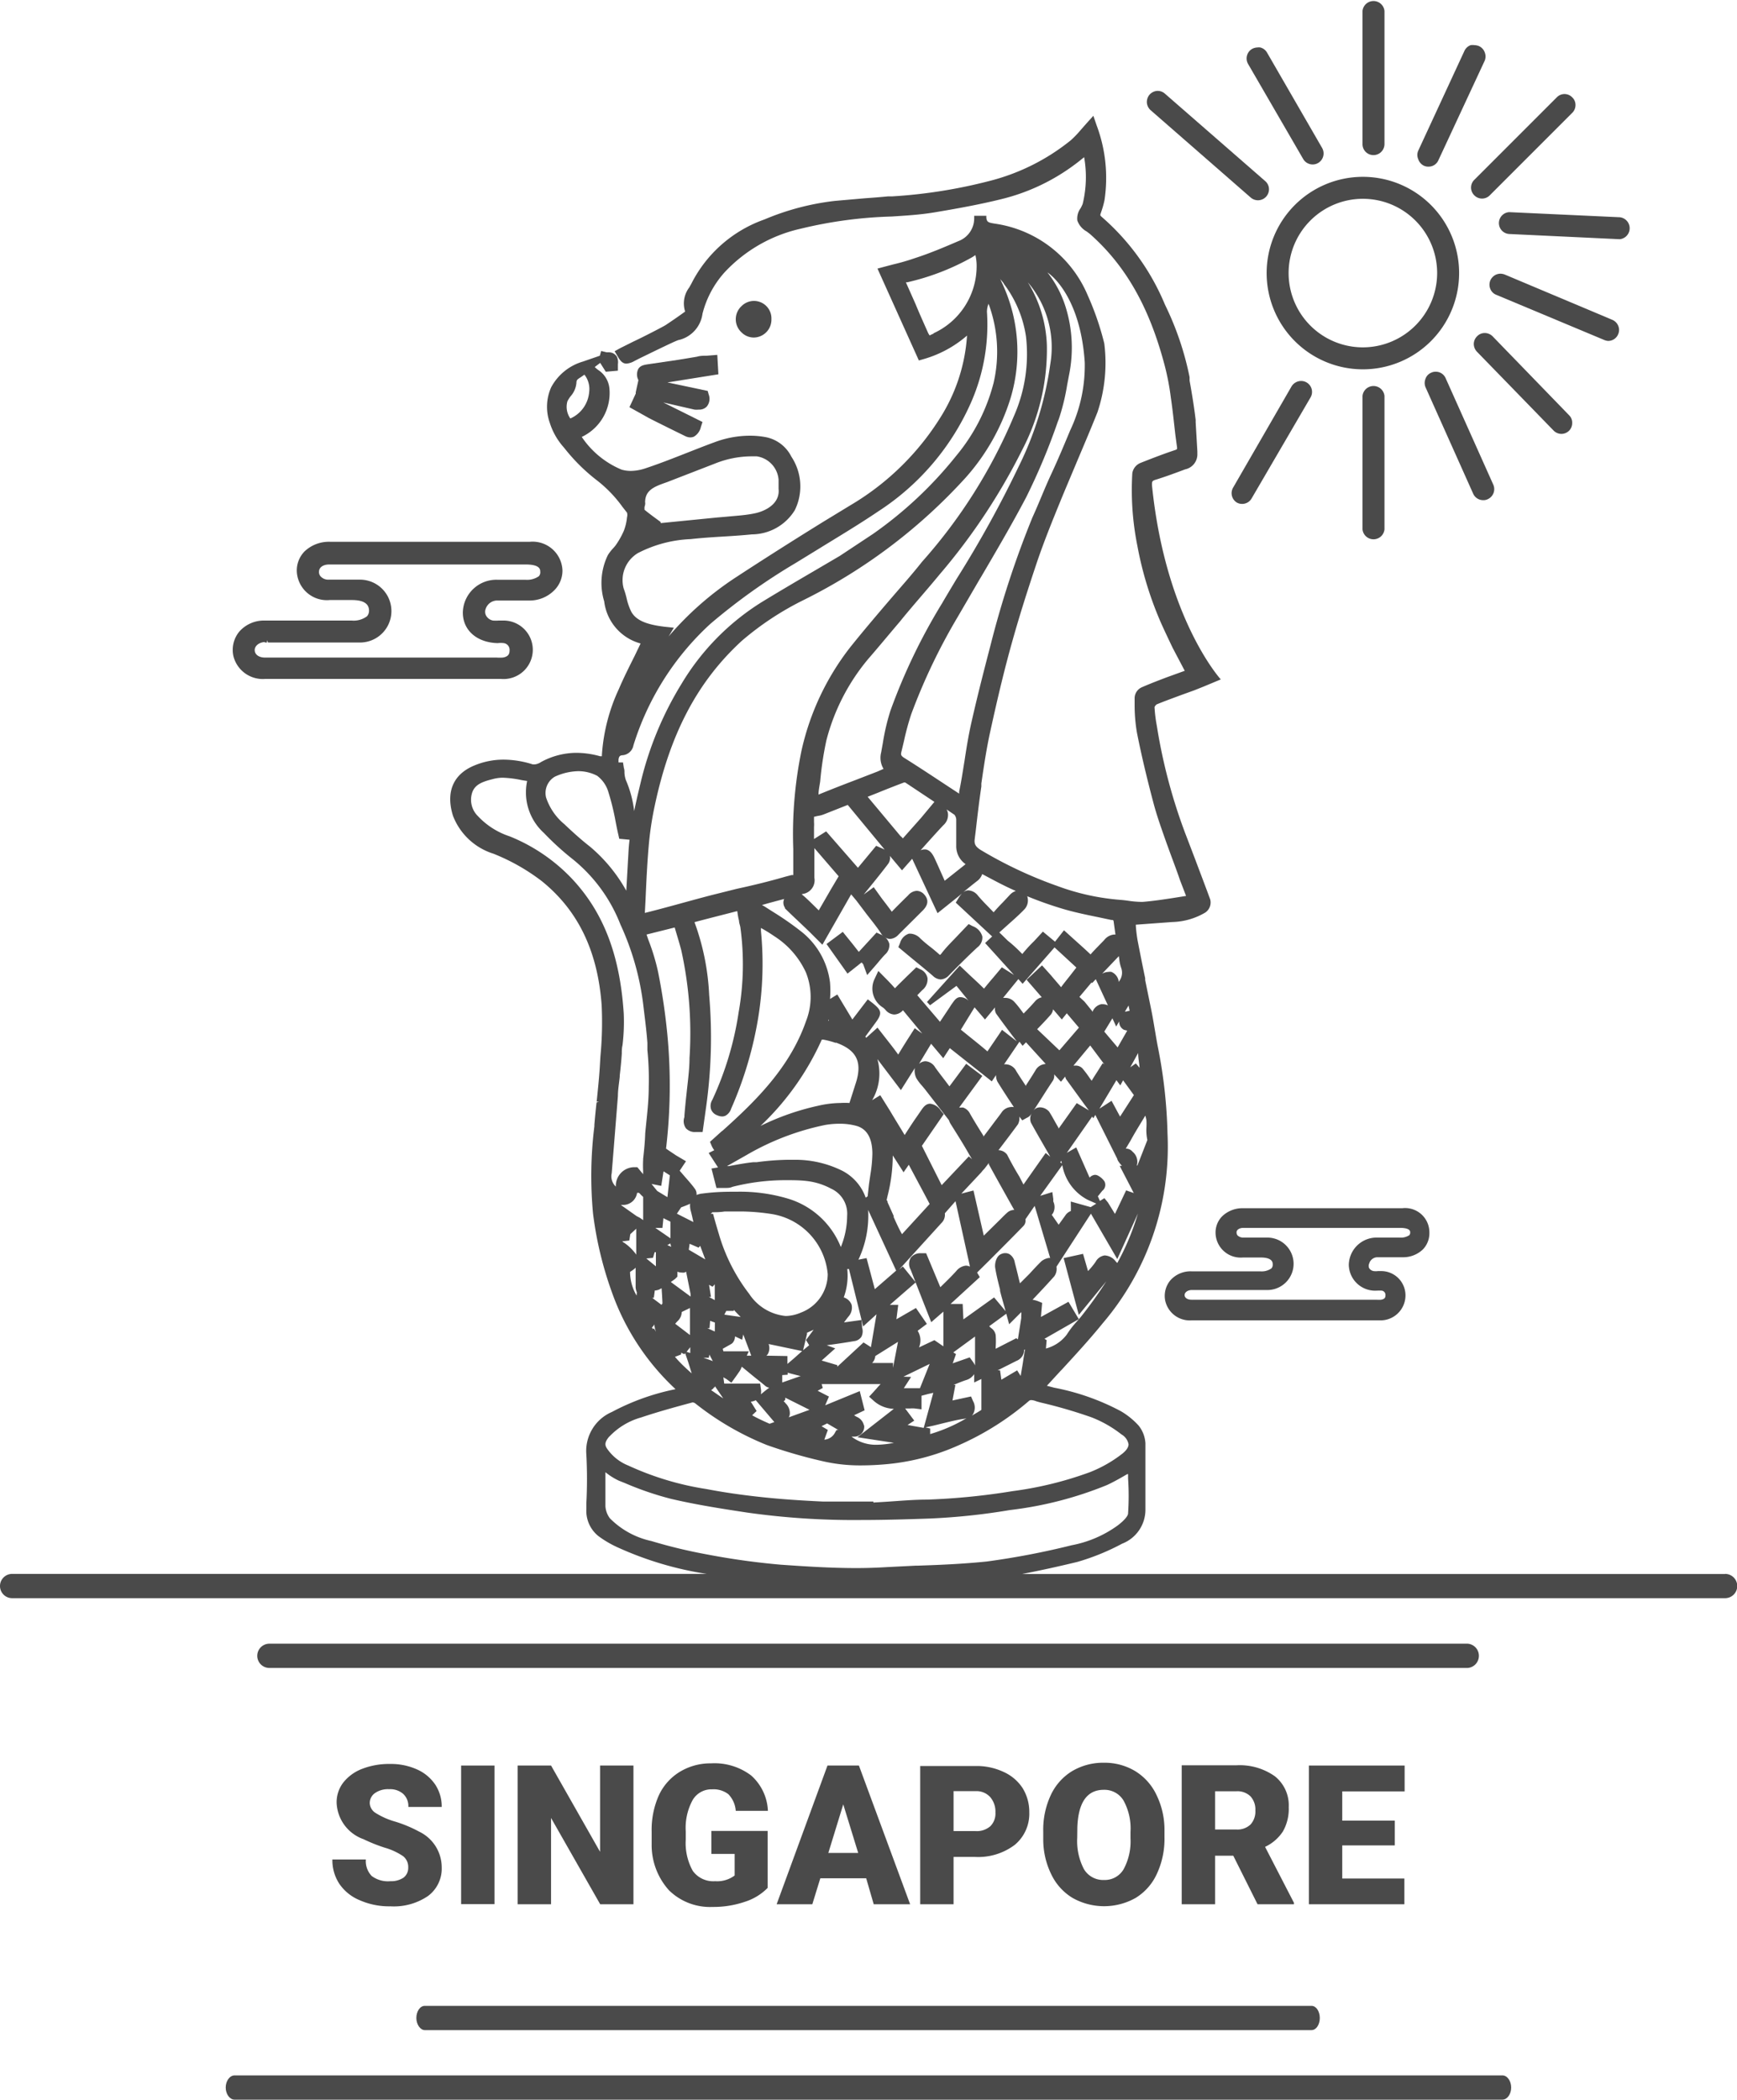 <svg xmlns="http://www.w3.org/2000/svg" viewBox="0 0 143.14 173"><defs><style>.cls-1{fill:#4a4a4a;}</style></defs><title>Asset 14</title><g id="Layer_2" data-name="Layer 2"><g id="Layer_1-2" data-name="Layer 1"><path class="cls-1" d="M142.16,129.69H84.22c1.56-.3,3.09-.64,4.57-1a18.89,18.89,0,0,0,3.68-1.5,3,3,0,0,0,1.92-2.85c0-.81,0-1.61,0-2.42,0-1,0-2,0-3a2.56,2.56,0,0,0-.56-1.46,6.27,6.27,0,0,0-1.47-1.19,19.4,19.4,0,0,0-5.48-1.93l-.61-.16,1.12-1.22.11-.11c1.13-1.23,2.3-2.5,3.37-3.82a22.39,22.39,0,0,0,5.34-15.62,40.84,40.84,0,0,0-.79-7.13c-.09-.44-.16-.89-.24-1.35s-.18-1.09-.29-1.63c-.17-.85-.35-1.7-.52-2.55l0-.15c-.21-1-.42-2.06-.62-3.09a11.49,11.49,0,0,1-.15-1.23v-.09l3-.22a5.61,5.61,0,0,0,2.72-.78,1,1,0,0,0,.41-1.08c-.41-1.12-.84-2.24-1.26-3.36l-.81-2.12a45,45,0,0,1-2.28-8.52l-.06-.36a11.61,11.61,0,0,1-.18-1.49.6.6,0,0,1,.17-.22c.68-.28,1.38-.53,2.1-.8l1-.36.8-.32,1.39-.58s-4.56-5-5.67-16c0-.31,0-.37.36-.47.83-.26,1.63-.56,2.38-.84a1.26,1.26,0,0,0,1-1.29v-.19l-.14-2.4,0-.19c-.13-1.1-.32-2.24-.5-3.24l0-.28A24.58,24.58,0,0,0,96,25.1a19.47,19.47,0,0,0-5.2-7.22c-.15-.13-.14-.16-.1-.28l.1-.3a7,7,0,0,0,.22-.82,12.33,12.33,0,0,0-.65-6.15l-.27-.79-.56.62-.44.5a9,9,0,0,1-.85.89,17.49,17.49,0,0,1-6.63,3.34,42.08,42.08,0,0,1-8.09,1.29l-.35,0q-.92.09-1.83.15l-2.52.22A21,21,0,0,0,63,18.08a10.75,10.75,0,0,0-6,5.24c-.05.11-.12.21-.19.35a2.18,2.18,0,0,0-.35,2c-.52.38-1.06.75-1.6,1.11-.16.11-1.88,1-2.7,1.38l-1.06.53-.45.25.26.44c.2.35.4.58.71.58a1.52,1.52,0,0,0,.65-.21l.45-.23C55.21,28.31,55.86,28,56,28a2.57,2.57,0,0,0,1.89-2.15,8.05,8.05,0,0,1,1.81-3.4A12.21,12.21,0,0,1,66,18.84a35.83,35.83,0,0,1,7.48-1c1.08-.07,2.32-.14,3.52-.34,1.79-.3,3.7-.64,5.55-1.1a16.72,16.72,0,0,0,6-2.83c.26-.19.52-.4.79-.62a9.38,9.38,0,0,1-.12,3.85,3,3,0,0,1-.18.37,1.42,1.42,0,0,0-.26,1,1.66,1.66,0,0,0,.78.91l.26.2c2.93,2.59,4.88,6,6.14,10.77a20.28,20.28,0,0,1,.52,2.68c.15,1,.26,2.08.38,3.12L97,36.89c0,.13,0,.13-.16.19-.84.28-1.72.61-2.85,1.06a1.1,1.1,0,0,0-.68.85,23.29,23.29,0,0,0,.42,6,29,29,0,0,0,2,6.46c.29.64.59,1.27.9,1.92l1,1.9-1.52.55c-.68.26-1.36.52-2,.8a1,1,0,0,0-.61.87l0,.6a13.38,13.38,0,0,0,.19,2.27c.36,1.82.81,3.72,1.36,5.79.3,1.14.71,2.26,1.1,3.37l.09.24c.33.93.69,1.84,1,2.76l.5,1.3-1,.16c-.84.13-1.71.26-2.56.33H94a8,8,0,0,1-.94-.08q-.39-.06-.78-.09A19.14,19.14,0,0,1,87.13,73a34.82,34.82,0,0,1-6.25-2.93c-.53-.31-.6-.56-.56-.91l.11-.9c.13-1.15.27-2.31.44-3.46l0-.25c.21-1.44.43-2.92.75-4.35.63-2.88,1.17-5.1,1.75-7.18s1.22-4.13,2.11-6.78c.54-1.58,1.16-3.13,1.86-4.84.44-1.08.9-2.15,1.35-3.23.59-1.4,1.19-2.8,1.75-4.21A12.81,12.81,0,0,0,91,28.3a23.29,23.29,0,0,0-1.38-4A9.8,9.8,0,0,0,82,18.43c-.57-.09-.67-.13-.72-.48l0-.17-1,0V18a2,2,0,0,1-1.31,1.87c-1.14.49-2.33,1-3.64,1.42a16.79,16.79,0,0,1-1.7.49l-.76.2-.56.15,3.41,7.57.42-.12a9.38,9.38,0,0,0,3.55-1.93,14.4,14.4,0,0,1-2,6.43,21.81,21.81,0,0,1-7.61,7.55L67.83,43c-2.36,1.46-4.79,3-7.16,4.55a25.94,25.94,0,0,0-5.57,4.89l.43-.72-.76-.08c-1.53-.18-2.35-.54-2.74-1.22a4.78,4.78,0,0,1-.38-1.07,7.32,7.32,0,0,0-.26-.88,2.6,2.6,0,0,1,1.18-2.9,10.35,10.35,0,0,1,4.35-1.15c.89-.1,1.82-.16,2.65-.21s1.6-.1,2.39-.18a4.18,4.18,0,0,0,3.54-2,4.44,4.44,0,0,0-.29-4.41A3,3,0,0,0,63,36a7.06,7.06,0,0,0-1.21-.1,8.31,8.31,0,0,0-2.94.55c-.74.27-1.47.56-2.21.85-1.07.42-2.28.9-3.46,1.29A3.94,3.94,0,0,1,52,38.8a2.69,2.69,0,0,1-.79-.11A7.36,7.36,0,0,1,47.94,36a4,4,0,0,0,2.28-4,2.05,2.05,0,0,0-.93-1.52,2.09,2.09,0,0,1-.28-.24h0l.45-.34.46.73,1-.09V30a1.09,1.09,0,0,0-.09-.62.77.77,0,0,0-.65-.35H50l-.46-.11-.11.39-1.39.48a4.35,4.35,0,0,0-2.62,2.12,3.94,3.94,0,0,0-.11,2.94,5.51,5.51,0,0,0,1.14,2l.17.21a15.2,15.2,0,0,0,2.56,2.51,10.58,10.58,0,0,1,2.12,2.2l.37.47a.72.72,0,0,1,0,.38,4.2,4.2,0,0,1-.26,1.11,6.66,6.66,0,0,1-.6,1.09,2.51,2.51,0,0,1-.28.35,3.73,3.73,0,0,0-.44.57,5.24,5.24,0,0,0-.3,3.81,4.1,4.1,0,0,0,3,3.47l-.48,1c-.45.9-.92,1.83-1.32,2.77a15.16,15.16,0,0,0-1.39,5.42v.1l-.15,0a7.26,7.26,0,0,0-1.93-.28,6.1,6.1,0,0,0-2.94.76,1.12,1.12,0,0,1-.5.19l-.18,0a8,8,0,0,0-2.39-.39,6.22,6.22,0,0,0-2.44.49c-1.73.72-2.35,2.19-1.74,4.14a5.25,5.25,0,0,0,3.33,3.12,16.68,16.68,0,0,1,4,2.27c3,2.43,4.59,5.77,4.92,10.2a29.6,29.6,0,0,1-.1,4.21l-.06,1c-.06.92-.16,1.85-.25,2.75l.19,0h0l-.2.07c-.07.62-.13,1.23-.18,1.84v.12a33.15,33.15,0,0,0-.11,7.19,29.86,29.86,0,0,0,1.55,6.47,20,20,0,0,0,5.25,8,19.17,19.17,0,0,0-5.25,1.88,3.5,3.5,0,0,0-2.1,3.52,38.48,38.48,0,0,1,0,4v.48a2.66,2.66,0,0,0,1,2.23A8.74,8.74,0,0,0,51,127.54a27.89,27.89,0,0,0,7.23,2.14H1a1,1,0,0,0,0,2H142.16a1,1,0,0,0,0-2Zm-89-88.28c0-1,.69-1.3,1.77-1.67l4-1.55a8.17,8.17,0,0,1,2.93-.59l.5,0a2.11,2.11,0,0,1,1.8,1.93c0,.13,0,.26,0,.42l0,.33c.13,1.25-1.13,1.83-1.89,2s-1.53.21-2.37.29l-.81.07-4.64.46L54.43,43c-.45-.33-.92-.67-1.32-1,0,0,0,0,0-.23A.86.86,0,0,0,53.17,41.41ZM47,34.48a1.66,1.66,0,0,1-.24-1.42,2.65,2.65,0,0,1,.27-.42,1.9,1.9,0,0,0,.47-1.08c0-.26.09-.31.36-.48l.3-.21,0,0,0,0a1.92,1.92,0,0,1,.39,1.45A2.61,2.61,0,0,1,47,34.48Zm45.05,69.57-.1-.11a1.22,1.22,0,0,0-.92-.5h0a1,1,0,0,0-.74.52,5.67,5.67,0,0,1-.53.66l-.1.11-.41-1.42-1.6.35,1.25,4.68,2.27-2.77a34.91,34.91,0,0,1-2.09,2.92c-.13.16-.27.31-.41.47a7.47,7.47,0,0,0-.76,1,3.15,3.15,0,0,1-1.72,1.15l.06-.69-.18-.11,2.83-1.62-.85-1.43-2.27,1.25.1-1.16-.34-.14a2.59,2.59,0,0,0-.45-.12c.61-.64,1.21-1.28,1.79-1.93a1.05,1.05,0,0,0,.18-.79L89.9,100l2.17,3.74,1.7-3.75A20.36,20.36,0,0,1,92.08,104.05Zm-8,1.69-.09-.36c-.1-.42-.2-.84-.33-1.33a1,1,0,0,0-.44-.71.69.69,0,0,0-.34-.09.78.78,0,0,0-.33.07c-.44.16-.56.82-.51,1.13.1.63.26,1.25.4,1.8l0,.11c.1.41.22.81.35,1.28l.4,1.47,1-1v0a1.86,1.86,0,0,1,0,.28,1.25,1.25,0,0,0,0,.19l-.28,1.78-.13-.1-1.7.87V111a6.69,6.69,0,0,0,0-1,.87.87,0,0,0-.38-.58l-.08-.07-.07-.08,1.48-1.08-1.08-1.29-2.53,1.81-.06-1.27h-1l2.41-2.21-.22-.38.94-.93c1-1,2-2,2.88-2.91a.62.62,0,0,0,.17-.48.19.19,0,0,1,0-.08l.75-1.09.07.22h0l1.21,4.07-.12,0a1.31,1.31,0,0,0-.59.26c-.35.34-.67.69-1,1.05Zm.42,5.45q-.1.54-.18,1.11l-.18,1.07-.29-.46-1.3.77-.11-.77h-.2l1.55-.78a1,1,0,0,0,.63-.78v-.12Zm-4.29,4.24-.16-.37-1.53.33.24-1.28-.15,0c.33-.14.68-.28,1-.39a1.2,1.2,0,0,0,.7-.5v.69l.59-.29v2.55c-.26.17-.53.32-.78.47a.74.74,0,0,0,.12-.17A1.1,1.1,0,0,0,80.18,115.43Zm-3.92,2.18.68-.15.81-.2c.54-.13,1.1-.27,1.63-.35a1.31,1.31,0,0,0,.27-.06,13.15,13.15,0,0,1-3,1.31l0-.46Zm-1.67-1.56H75a2.36,2.36,0,0,1,.38,0l.56.07V115l.53-.14.44-.1-.79,2.89-1.33-.24.55-.36Zm-.14-2.62,2.16-1.05-.8,2H74.48l.6-.93Zm-3.26,4a1,1,0,0,0-.59-.69l-.22-.13.87-.41-.4-1.58L68,115.79l.31-.72-.93-.48.42-.23-.09-.32h4.86q-.18.18-.33.36l-.28.31-.34.37.37.33a2.59,2.59,0,0,0,1.67.67l-3,2.34,3,.46a7.71,7.71,0,0,1-1.41.16,3.3,3.3,0,0,1-2.08-.67l.22,0a.81.81,0,0,0,.82-.92Zm-3.49.08.46-.23.92.54-.14,0-.11.18a1.08,1.08,0,0,1-.9.62l.29-.8Zm-3-1.94-.12-.11.13-.12,0-.18,2,1-1.71.62a.76.76,0,0,0,.08-.21A1.12,1.12,0,0,0,64.72,115.61Zm-2.83-.08a1.12,1.12,0,0,0,.41-.12l1.53,1.8-.39.14c-.5-.22-1-.45-1.44-.7l.37-.35Zm-6.23-6.42.12-.14.07-.07a1.08,1.08,0,0,0,.3-.46,1.17,1.17,0,0,0,.05-.3l.68-.33V110ZM56.88,111v.48l-.3-.1Zm-2-16.31,0,0h0A44.35,44.35,0,0,0,55,85.3a51.28,51.28,0,0,0-.77-5.22,17.55,17.55,0,0,0-.8-2.64L53.28,77l2.32-.58.08.28c.16.53.32,1.06.46,1.59a31.63,31.63,0,0,1,.68,8.89c0,.94-.14,1.9-.24,2.88-.07.62-.13,1.23-.18,1.85,0,0,0,.06,0,.13a1,1,0,0,0,.13.93,1,1,0,0,0,.82.3l.55,0,.28-2a41.06,41.06,0,0,0,.26-9.29,20,20,0,0,0-1.21-6c1.16-.31,2.32-.6,3.48-.9h.05a.08.08,0,0,0,0,0,5.57,5.57,0,0,0,.14.78c0,.18.08.36.11.54a22.52,22.52,0,0,1-.14,7,26.31,26.31,0,0,1-2.17,7.22.94.94,0,0,0-.1.79.84.84,0,0,0,.52.49,1,1,0,0,0,.39.09.66.66,0,0,0,.27-.06,1,1,0,0,0,.47-.58,31,31,0,0,0,2.25-7.61,27.69,27.69,0,0,0,.21-7,2.62,2.62,0,0,1,0-.28,12.88,12.88,0,0,1,1.1.68,7,7,0,0,1,2.61,3,5.44,5.44,0,0,1,0,4c-1.34,3.85-4.21,6.63-6.85,9l-.13.1-.93.84.13.32a1.8,1.8,0,0,0,.22.37l-.46.23.77,1.19-.54.09.41,1.6.43,0,.29,0c.21,0,.4,0,.59-.09a17.7,17.7,0,0,1,4.41-.55c.62,0,1.25,0,1.88.09a5.54,5.54,0,0,1,1.85.61,2.26,2.26,0,0,1,1.32,2.23,6.91,6.91,0,0,1-.52,2.58,6.79,6.79,0,0,0-4.39-4,13.85,13.85,0,0,0-4.15-.56c-.83,0-1.71,0-2.86.15a1.68,1.68,0,0,0-.49.12.73.73,0,0,0-.13-.5c-.24-.33-.51-.64-.83-1l-.43-.5.52-.78-.83-.49C55.42,95,55.14,94.82,54.89,94.64Zm.32,2.15L55,98.64l-.84-.51-.47-.58.8.16.19-1.2Zm9.48-22c.68.67,1.38,1.31,2.09,2l1,1,2.37-4.15.42.5h0l.87,1.15c.41.53.8,1,1.17,1.56a.93.93,0,0,0,.7.46h.05a1,1,0,0,0,.69-.35l1.48-1.47.51-.51c.47-.46.51-.9.14-1.32a.85.85,0,0,0-.63-.31,1,1,0,0,0-.71.38L74.6,74c-.37.37-.75.74-1.11,1.12-.26-.36-.53-.71-.83-1.1L72,73.1l-.82.6.6-.74c.47-.58.92-1.14,1.36-1.72a.85.85,0,0,0,.19-.72l1,1.19.84-.95,2.09,4.48,1.36-1.09.66-.53a2,2,0,0,0-.31.41l-.21.34,3,2.79-.58.54,2.38,2.63-1-.63-.73.87c-.26.3-.5.59-.74.89-.37-.37-.76-.73-1.15-1.09l-.85-.81-2.7,3,.25.27,2.18-1.6,1,1.23a1,1,0,0,0-.68-.3h0c-.32,0-.49.26-.68.53-.07.09-.13.19-.2.3l-.8,1.2L75.59,82l.41-.42a1.12,1.12,0,0,0,.43-1,1,1,0,0,0-.6-.72l-.32-.16-.76.73c-.33.33-.67.65-1,1-.19-.22-.39-.43-.59-.64L72.38,80l-.31.66a1.83,1.83,0,0,0,.7,2.36,1.8,1.8,0,0,1,.2.19,1,1,0,0,0,.72.38h0a1,1,0,0,0,.72-.35L76,85.16l-.62-.44-.64,1c-.25.4-.49.78-.72,1.17-.29-.4-.59-.79-.93-1.22l-.78-1-.93.84-.07-.1.88-1.2c.55-.75.42-1-.29-1.57l-.39-.3L70.24,84,69,81.94l-.6.37a8.78,8.78,0,0,0,0-1.35,6.34,6.34,0,0,0-2.44-4.26,25.07,25.07,0,0,0-2.23-1.55l-.77-.49-.17-.09c.61-.18,1.23-.34,1.83-.5A.75.75,0,0,0,64.69,74.8ZM78,66.69l.65.44a.68.68,0,0,1,.15.38c0,.46,0,.94,0,1.41,0,.26,0,.52,0,.78a1.79,1.79,0,0,0,.77,1.5l-.12.1L78,72.45l-.15.12s0,0,0,0l-.37-.83c-.16-.36-.32-.72-.49-1.08-.11-.21-.3-.6-.7-.67l-.12,0a.78.78,0,0,0-.31.07c.63-.7,1.25-1.4,1.88-2.07a1.11,1.11,0,0,0,.38-.93A.79.79,0,0,0,78,66.69Zm-2.09.69-1.51,1.7a1.26,1.26,0,0,0-.2-.2L71.5,65.65l.91-.36c.71-.29,1.43-.57,2.09-.82l.09,0,.2.13L77,66.07ZM72.9,70l-.24-.11-.46-.2-1.5,1.81-2.62-3-1,.63v-.65c0-.11,0-.23,0-.34a2.54,2.54,0,0,0,0-.39c0-.16,0-.43,0-.45l.3-.07a2.25,2.25,0,0,0,.48-.12l2-.79Zm-5.79,2.29v-.15c0-.75,0-1.51,0-2.26l2,2.32-.64,1.08c-.34.59-.67,1.16-1,1.73-.55-.54-1-1-1.41-1.33l.26-.06A1.14,1.14,0,0,0,67.11,72.32ZM89.84,86.14,91,87.69l-.13-.09-.51.81c-.14.21-.26.4-.4.64l-.18-.25a8.41,8.41,0,0,0-.59-.78.76.76,0,0,0-.59-.22h-.14Zm-.89-4,1-1.19L90,81l.3-.32,1,2.16a1,1,0,0,0-.42-.1h-.13a1,1,0,0,0-.7.58.21.21,0,0,0,0,.06l-.07-.1-.61-.75Zm4.48,16.16-.63-.22-.92,1.94-.57-.93-.3-.37-.37.23-.17-.38.37-.46a.61.61,0,0,0,.17-.78,1.52,1.52,0,0,0-.52-.46.55.55,0,0,0-.25-.07.66.66,0,0,0-.45.23l-1.1-2.49-.78.45L90,92l.1.14.16-.28,1.81,3.62a.55.55,0,0,0,.1.22,2.41,2.41,0,0,0,.29.36l-.19,0Zm-5.18,1.3a.84.84,0,0,0,0,.18.92.92,0,0,0-.47.38l-.54.75-.57-.82a.59.59,0,0,0,.13-.18,1.07,1.07,0,0,0,0-.91,1.33,1.33,0,0,1,0-.19l-.08-.59-1,.31L87.54,96a4,4,0,0,0,2.1,2.86l.7.31-.46.29L88.24,99Zm-20.54,12.5,1.12-1-.7-.26c.75-.1,1.51-.21,2.26-.34a.82.82,0,0,0,.59-.35,1,1,0,0,0,.06-.77l0-.11-.05-.51-1.44.2.34-.45a1.11,1.11,0,0,0,.29-1,1,1,0,0,0-.65-.61,5.23,5.23,0,0,0,.29-2.34l.14,0,1.17,4.73,1.1-1-.46,2.71-.29-.19-.32-.2-2.16,2,0-.13Zm1.16-26.2c1.67.59,2.18,1.54,1.7,3.19L70,90.88a6,6,0,0,0-.75,0,8.45,8.45,0,0,0-1.84.23,20.89,20.89,0,0,0-4.74,1.66,22.37,22.37,0,0,0,5.05-7.11l.13,0C68.23,85.73,68.55,85.82,68.87,85.93Zm-.62-1.8V84l.06.1ZM68,92.69a6.8,6.8,0,0,1,1.18-.1,5.13,5.13,0,0,1,1.41.18c.85.25,1.29,1,1.3,2.27a11.71,11.71,0,0,1-.16,1.71l-.12.82-.11,1-.16.11a4,4,0,0,0-1.9-2.2,8.68,8.68,0,0,0-4-.92l-.56,0a21.39,21.39,0,0,0-2.54.2l-.28,0c-.66.07-1.28.19-2,.32l-.15,0,.46-.26,1.13-.64A21.42,21.42,0,0,1,68,92.69Zm4.09,13.53-.68-2.56-.67.13a8.49,8.49,0,0,0,.8-4.1l2.31,5Zm1.57-6-.52-1.16c0-.06,0-.12-.08-.17l.08-.35a13.71,13.71,0,0,0,.43-3.34l.89,1.39.43-.62,1.28,2.4.44.83-2.28,2.49C74.07,101.23,73.85,100.74,73.63,100.25Zm2.31-5.81,1.8-2.61-.24-.29a1.22,1.22,0,0,0-.88-.57h0c-.38,0-.59.33-.77.59l-.33.48c-.34.48-.67,1-1,1.51-.39-.65-.79-1.29-1.21-2l-.8-1.28-.67.41a4.34,4.34,0,0,0,.43-3.39l1.94,2.56L75.39,88a1.37,1.37,0,0,0,.13.85,4,4,0,0,0,.47.62l.21.25,2,2.58,0,0a1.28,1.28,0,0,0,.18.37c.49.79,1,1.58,1.51,2.49l.21.35-.26-.23-2.24,2.37ZM87.23,93l0-.07-.27-.47c-.16-.29-.32-.58-.5-.86a1,1,0,0,0-.76-.36.72.72,0,0,0-.36.1.94.94,0,0,0-.18.17l.08-.11c.52-.79,1-1.58,1.54-2.38a.83.83,0,0,0,.09-.5l.56.61.35-.43a.59.59,0,0,0,.09.24l1.45,2,.41.55-1-.6Zm.29,2.87-.15-.1.09-.13v0A1.6,1.6,0,0,0,87.52,95.9ZM86,87.69h0a1,1,0,0,0-.67.5c-.24.4-.5.8-.78,1.23l0,.07c-.29-.44-.56-.84-.81-1.25a1,1,0,0,0-.78-.54.64.64,0,0,0-.22,0l1.27-1.87.26.34.28-.29,1.62,1.78Zm-3.43-2.84-.1.16-1.1,1.62c-.41-.36-.84-.7-1.31-1.08l-.88-.71L80.31,83l.86,1L82,83a.8.8,0,0,0,.09.52c.4.56.82,1.12,1.27,1.72l.43.56Zm-.84,4.25.35-.52a1.15,1.15,0,0,0,.12.55c.44.71.89,1.4,1.35,2.09a.87.87,0,0,0-.31,0h0a1,1,0,0,0-.73.48c-.24.33-.5.66-.75,1l-.67.89-.05.07,0-.08c-.38-.6-.75-1.2-1.1-1.81a1,1,0,0,0-.56-.51.55.55,0,0,0-.18,0l-.16,0,1.91-2.61-1.33-1-.74,1-.64.86-.43-.57-.07-.09c-.23-.3-.46-.6-.68-.91a1,1,0,0,0-.8-.5.84.84,0,0,0-.53.22l1-1.66,1,1.19.54-.83Zm-.87,7.5h0l.1-.13.17-.18h0l.36-.47a.56.56,0,0,0,0,.12c.6,1.1,1.22,2.2,1.85,3.33l.24.42a.9.9,0,0,0-.5.16c-.22.18-.42.39-.62.59l-1.39,1.37-.85-3.72-1,.26ZM83,95.15a.9.9,0,0,0-.72-.38c.55-.72,1.09-1.43,1.61-2.14A1.1,1.1,0,0,0,84,92l.24.31.38-.21a.71.71,0,0,0,.31-.24l.12-.18a.89.89,0,0,0-.09.83c.42.77.86,1.52,1.34,2.36l.25.44L86.17,95l-1.83,2.6L84,96.94C83.63,96.34,83.3,95.74,83,95.15ZM92.3,92l-.7-1.3-1,.65L92,89l.32.43.23-.42.89,1.22Zm-5-5.46-1.83-1.74c.39-.4.77-.8,1.13-1.21a.88.88,0,0,0,.18-.43l.72.84.41-.51,1,1.18Zm.87-6.14c-.25.32-.5.62-.73.94-.27-.33-.56-.65-.85-1l-.72-.8L84.6,80.73l1.25,1.44a1,1,0,0,0-.56.34c-.29.33-.59.65-.94,1l0,0c-.27-.37-.52-.71-.8-1a1,1,0,0,0-.71-.29,1.16,1.16,0,0,0-.18,0l1.26-1.55.35.39,2.63-3,1.8,1.66ZM58.42,106.86l.17,0-.16-1,.29.16.18-.2c0,.2,0,.4,0,.61s0,.46,0,.69Zm.48,2.85-.61-.28h.18l.05-.6.39.14S58.91,109.52,58.9,109.71ZM56.13,99.48c.27-.1.51-.19.74-.3a1.71,1.71,0,0,0,.07.65c.07.27.13.54.2.86L55.78,100Zm.7,3,.74.32.13-.15.42,1.12-1.36-.8Zm1.58,9.39.05-.26.28.54c-.25-.1-.51-.19-.78-.28Zm.45,2.47a.34.34,0,0,0,.06-.12l.68,1c-.34-.22-.65-.45-1-.68A.73.73,0,0,0,58.86,114.29ZM59,114v0l.07,0Zm.56-2.87.71-.4.1-.08a.84.84,0,0,0,.2-.54l.59.28.09-.44.66,1.75h-.37l.17-.36H59.61Zm.13-2.81.16-.31.24,0,.38,0,0-.09c.19.21.38.41.57.59Zm.18,5.31.4.3.39-.54.23-.33a1.41,1.41,0,0,0,.19-.34l.05-.11.56.46c.5.42,1,.8,1.41,1.15a.74.74,0,0,0,.29.12c-.18.13-.36.27-.55.43l-.14.11a1.18,1.18,0,0,0,0-.46l-.06-.42H59.68l-.07-.52Zm3.29-1.93.1-.11a1,1,0,0,0,.08-.85l0,0,2.76.58-.66.59-.55.47v-.65Zm1.75,1.57v-.17l.24.07.78.2.07,0-1.54.54,0-.32c0-.08,0-.18,0-.29Zm1.77-2.43-.5.41.34-1.41-.08,0,.61-.28-.63.85ZM66,108.15a3.27,3.27,0,0,1-1.26.28,4.06,4.06,0,0,1-3-1.82,14.83,14.83,0,0,1-2.5-4.93c-.17-.56-.33-1.11-.48-1.67l-.19,0,.14-.13c.31,0,.62,0,1-.06l.51,0c.28,0,.58,0,.88,0h.13a17.27,17.27,0,0,1,2.43.22,5.51,5.51,0,0,1,4.55,4.94A3.4,3.4,0,0,1,66,108.15Zm1.7,5.74,0,0v0Zm5.89-1.19,0-.4H71.87a.92.92,0,0,0,.26-.57L74,110.56Zm.28-4,.15-1.19-.69,0,2.13-1.85-1.06-1.31-.31.26,3.48-3.83a.94.94,0,0,0,.29-.81v0l.88-1,1.19,5.39a1,1,0,0,0-.32-.08,1.17,1.17,0,0,0-.81.45c-.38.42-.79.82-1.22,1.24l-.09.09-1.17-2.8H75.9a1,1,0,0,0-.85.37,1,1,0,0,0,0,1l1,2.56.69,1.75,1-.87v2.86l-.74-.51-1.27.6a1.48,1.48,0,0,0-.11-1.37l.76-.57-.9-1.31Zm4.69,2.73,1.79-1.31c0,.73,0,1.46,0,2.23v.15a1.93,1.93,0,0,0-.23-.37l-.21-.29-1.4.49.27-.76ZM94.38,91.92l0,0a2.83,2.83,0,0,1,.09.37,4.36,4.36,0,0,1,0,.64,3.94,3.94,0,0,0,.08,1l-.82,2.1h-.05a1.07,1.07,0,0,0-.32-1.11l-.07-.07a.7.7,0,0,0-.52-.21h0l.4-.67C93.59,93.2,94,92.56,94.38,91.92Zm-.59-5.16c0,.41.09.82.12,1.22l-.31-.36-.46.32ZM93,82.85l.09.43-.33.07H92.7Zm-.11,2.07-.79,1.38L91,85l.67-1.1.31.68.25-.42a.73.73,0,0,0,.39.69ZM92.23,79a3.14,3.14,0,0,0,.17.77,1.15,1.15,0,0,1-.22,1.13.29.29,0,0,1,0-.09,1,1,0,0,0-.59-.73.75.75,0,0,0-.26,0,1.12,1.12,0,0,0-.51.15l1.38-1.45Zm-7.59-5.16a29.52,29.52,0,0,0,2.8,1c1,.31,2.13.54,3.2.76l.94.2c.14,0,.17,0,.19.12L91.92,77v0h-.11a1.16,1.16,0,0,0-.82.46l-.39.4c-.25.26-.5.51-.73.78l0,0c-.39-.37-.78-.72-1.26-1.15l-.93-.84-.74.94-1-.83-.72.78a11.39,11.39,0,0,0-.92,1,.17.17,0,0,1-.06.06l-.09-.09c-.35-.36-.73-.71-1.1-1L82.53,77l-.18-.17.39-.35c.56-.51,1.15-1,1.71-1.59A1.08,1.08,0,0,0,84.64,73.82ZM80.51,72.6a1.16,1.16,0,0,0,.43-.58c1,.53,1.86,1,2.77,1.39a1.15,1.15,0,0,0-.5.33l-.58.62q-.39.39-.75.81l-.5-.52q-.41-.41-.78-.84a1.07,1.07,0,0,0-.83-.45h0a.85.85,0,0,0-.45.2C79.71,73.24,80.11,72.91,80.51,72.6Zm8.88-42.76a12.45,12.45,0,0,1-1.2,5.62c-.5,1.2-1,2.4-1.56,3.6s-1,2.37-1.55,3.57a79.08,79.08,0,0,0-3.44,10.48c-.55,2.11-1.13,4.36-1.63,6.6-.22,1-.38,2-.53,3-.08.47-.15.94-.23,1.4s-.13.74-.21,1.12l0,.16-.84-.55c-1.26-.83-2.48-1.64-3.71-2.41-.26-.17-.26-.27-.21-.48l.21-.88a21.4,21.4,0,0,1,.6-2.22,49,49,0,0,1,3.82-8l1.83-3.14.11-.18c1.25-2.13,2.54-4.33,3.71-6.55a52.09,52.09,0,0,0,2.61-6.24l.09-.23a17.74,17.74,0,0,0,.68-2.79l.15-.79a11.25,11.25,0,0,0-.28-5.65,8.82,8.82,0,0,0-1.49-2.83S89,24.11,89.39,29.84ZM86.55,30a27.45,27.45,0,0,1-2.61,8.45,91.62,91.62,0,0,1-5.1,9.23s-.82,1.36-1.19,2a48.2,48.2,0,0,0-4.27,8.87,18,18,0,0,0-.63,2.68l-.14.78a1.76,1.76,0,0,0,.2,1.34l-.5.22-1.86.72c-1,.38-2,.77-3,1.18,0-.36.09-.73.14-1.1A27.34,27.34,0,0,1,68.1,61a17.06,17.06,0,0,1,3.45-6.71c.87-1,1.74-2.06,2.62-3.09l.16-.2c1-1.22,2.08-2.43,3.1-3.67A50.45,50.45,0,0,0,84.27,37a17.86,17.86,0,0,0,2-8.5,10.54,10.54,0,0,0-1.57-5.24A8.26,8.26,0,0,1,86.55,30Zm-3.84-6.63a9.51,9.51,0,0,1,1.84,4.37,12.68,12.68,0,0,1-1,6.55,43,43,0,0,1-7.57,12c-.79,1-1.59,1.9-2.4,2.84l-.13.15c-1.13,1.32-2.3,2.69-3.41,4.08a21.35,21.35,0,0,0-4,8.53,34,34,0,0,0-.67,8.06V72.1l-.14,0-.5.13c-1.31.38-2.65.71-4,1l-2.12.53c-1.81.47-3.62,1-5.47,1.46l.06-1.16c.06-1.39.13-2.84.25-4.27a26.25,26.25,0,0,1,.5-3.38c1.27-6,3.55-10.28,7.18-13.61a24.34,24.34,0,0,1,5.11-3.37A45.1,45.1,0,0,0,79.58,39.35a17.72,17.72,0,0,0,3.68-6.49,13.29,13.29,0,0,0-.76-9.7.76.76,0,0,0-.09-.18C82.52,23.1,82.61,23.22,82.71,23.34Zm-5.78,4.12a2.65,2.65,0,0,0-.32.15,1.34,1.34,0,0,1-.16-.28c-.34-.77-.69-1.54-1-2.3l-.8-1.8.11,0a19.88,19.88,0,0,0,5.36-2.07l.26-.17a3.91,3.91,0,0,1,.1,1A6.08,6.08,0,0,1,76.93,27.46ZM51.27,62.23a1,1,0,0,0,.93-.82,22.67,22.67,0,0,1,6.33-10,50.48,50.48,0,0,1,7-5l1.94-1.19c1.62-1,3.3-2,4.91-3.09A20.57,20.57,0,0,0,80.09,33a15.94,15.94,0,0,0,1.24-7.32,1.87,1.87,0,0,1,.13-.65l.09.24a11.39,11.39,0,0,1,.33,6.27,15.36,15.36,0,0,1-3.07,6A32.92,32.92,0,0,1,71.93,44L69.21,45.8l-2.13,1.25c-1.42.83-2.85,1.67-4.26,2.53a20.08,20.08,0,0,0-6.65,6.75,27.83,27.83,0,0,0-3.34,8c-.17.71-.38,1.56-.57,2.5a9.1,9.1,0,0,0-.69-2.57,2.21,2.21,0,0,1-.11-.58c0-.13,0-.27-.05-.41l-.07-.45-.37,0v-.23C51,62.3,51.12,62.24,51.27,62.23ZM45.71,64a4.84,4.84,0,0,1,1.94-.46,3.36,3.36,0,0,1,1.56.38,2.58,2.58,0,0,1,.93,1.36,19.86,19.86,0,0,1,.58,2.36c.07.36.14.73.23,1.11l.08.36.85.08c-.05.39-.08.8-.1,1.2l-.17,3a13,13,0,0,0-3-3.64c-.63-.49-1.3-1.08-2.1-1.84A4.82,4.82,0,0,1,45,65.71,1.56,1.56,0,0,1,45.71,64Zm5.7,38.39-.14-.11.59-.07.08-.52.49-.45v1.66l0,0v.48a1.88,1.88,0,0,0-.18-.24A3.93,3.93,0,0,0,51.41,102.38Zm1.05,4.36a3.92,3.92,0,0,1-.54-1.95l.1-.07a1.84,1.84,0,0,0,.36-.28v.3c0,.43,0,.83,0,1.22a1.19,1.19,0,0,0,.1.51Zm.54-6.22-.27-.19-.27-.14-1.3-.92h.18a1.16,1.16,0,0,0,1.16-1l.15,0a1.21,1.21,0,0,1,.16.16l.19.18Zm0-5a9.16,9.16,0,0,0,0,1,1.55,1.55,0,0,0,0,.22l-.48-.58-.28,0a1.53,1.53,0,0,0-1.49,1.6,1.16,1.16,0,0,1-.34-1.11l.27-3.36.24-3c0-.53.1-1.06.15-1.59v-.09c.07-.6.13-1.2.17-1.8,0-.23,0-.46.06-.71a16.07,16.07,0,0,0,.1-2.6c-.31-4.8-1.66-8.32-4.25-11.09A14.58,14.58,0,0,0,42,68.91a6.23,6.23,0,0,1-2.61-1.66,1.89,1.89,0,0,1-.46-2c.25-.64.86-.85,1.69-1.06a3.12,3.12,0,0,1,.82-.11,8.55,8.55,0,0,1,1.56.2l.44.07a4.51,4.51,0,0,0,1.38,4.28,23.1,23.1,0,0,0,2.41,2.19,12.94,12.94,0,0,1,3.9,5.36A22.19,22.19,0,0,1,53,82.72l.09.75c.1.8.2,1.64.26,2.46l0,.59a24.15,24.15,0,0,1,.11,3.06c0,1.25-.17,2.52-.29,3.79C53.15,94.07,53.08,94.77,53,95.47Zm.81,8.11.14-.47.1,0v1.17l-.79-.65Zm0,5.87-.09-.14a.56.56,0,0,0,.2-.26c0,.21.18.81.2.9C54.09,109.79,54,109.62,53.89,109.45Zm.7-2-.77-.58.14,0,.08-.6a1.05,1.05,0,0,0,.36-.08l.2-.11S54.59,107.17,54.59,107.4ZM54,101.17h.59l.08-.8.58.29v.44c0,.32,0,.62,0,.93Zm1.25,1.28a.82.82,0,0,0,.07.28l-.33-.14Zm.38,2.93.19-.19s0-.34,0-.41a.94.94,0,0,0,.34.07,1,1,0,0,0,.25,0l.13-.07.37,1.85v.2l-1.63-1.2Zm0,6.41.19-.07.31-.12v-.15l.26.13.07-.09.25.73s.25.8.29.94C56.49,112.71,56,112.25,55.62,111.79Zm-5.42,6.58a5.73,5.73,0,0,1,2.62-1.58c1.28-.43,2.61-.8,3.9-1.15l.34-.09a.44.44,0,0,1,.21.07,23.59,23.59,0,0,0,5.91,3.44,40.79,40.79,0,0,0,4.5,1.31,13.67,13.67,0,0,0,3.3.37,23.57,23.57,0,0,0,2.55-.15,18.65,18.65,0,0,0,5.44-1.5,23.15,23.15,0,0,0,5.8-3.65.29.29,0,0,1,.21-.08,1.27,1.27,0,0,1,.41.1l.32.09a40,40,0,0,1,4.23,1.23,9.66,9.66,0,0,1,2.47,1.41A1.18,1.18,0,0,1,93,119c0,.33-.33.63-.52.78a10.66,10.66,0,0,1-2.67,1.52,29.55,29.55,0,0,1-6.36,1.56,55.46,55.46,0,0,1-7.06.7c-1.14,0-2.3.11-3.42.18l-1,.06v-.08h-.48l-2.27,0c-.46,0-.93,0-1.39,0-1.92-.09-3.49-.2-5-.36-1.7-.18-3.21-.4-4.61-.67a24.11,24.11,0,0,1-6.45-1.94,3.85,3.85,0,0,1-1.75-1.4C49.83,119.06,49.82,118.83,50.2,118.37ZM75.66,129h-.17l-2.4.12c-.81.05-1.64.08-2.54.08-2.1,0-4.23-.14-6.23-.28a59.9,59.9,0,0,1-6.09-.85,42.13,42.13,0,0,1-4.56-1.1,6.83,6.83,0,0,1-3.41-1.87,1.85,1.85,0,0,1-.37-1c0-.73,0-1.49,0-2.24v-.56A5.25,5.25,0,0,0,51,122l.48.19a25.65,25.65,0,0,0,3.79,1.3c2.12.5,4.34.84,6.32,1.14a62.68,62.68,0,0,0,9.34.61c2,0,3.87-.06,5.64-.12a53.31,53.31,0,0,0,6.65-.7,30.49,30.49,0,0,0,8-2.06c.58-.27,1.14-.59,1.67-.9l.07,0v.35a21.45,21.45,0,0,1,0,2.89c0,.18-.26.54-.87,1a9.44,9.44,0,0,1-3.78,1.62,64.1,64.1,0,0,1-7,1.34C79.35,128.86,77.48,128.94,75.66,129Z"/><path class="cls-1" d="M121.87,136.43a1,1,0,0,0-.93-1H22.2a1,1,0,0,0,0,2h98.74A1,1,0,0,0,121.87,136.43Z"/><path class="cls-1" d="M123.81,171H19.33c-.4,0-.73.46-.73,1s.33,1,.73,1H123.81c.4,0,.72-.46.72-1S124.21,171,123.81,171Z"/><path class="cls-1" d="M35,167.27h73.08c.38,0,.68-.45.68-1s-.3-1-.68-1H35c-.38,0-.69.45-.69,1S34.65,167.27,35,167.27Z"/><path class="cls-1" d="M62.13,27.81a1.47,1.47,0,0,0,1.44-1.51,1.44,1.44,0,0,0-2.46-1.08,1.47,1.47,0,0,0,0,2.17,1.42,1.42,0,0,0,1,.42Z"/><path class="cls-1" d="M53.46,34.44c1,.51,2,1,3,1.49a1,1,0,0,0,.42.11.8.8,0,0,0,.3-.06,1.24,1.24,0,0,0,.58-.81l.13-.4-3.23-1.61,2.57.59a2,2,0,0,0,.36,0,.85.85,0,0,0,.65-.25,1,1,0,0,0,.16-1l-.08-.29L55,31.51l4.2-.67-.09-1.6-.87.07c-.28,0-.54,0-.8.08l-1.64.27L53.49,30c-.4.06-.69.1-.88.38a1,1,0,0,0,0,.94l-.22,1,0,.11-.52,1.12Z"/><path class="cls-1" d="M76.87,80.4a1,1,0,0,0,.65.3,1,1,0,0,0,.68-.34c.77-.79,1.53-1.55,2.35-2.31a1,1,0,0,0,.4-.89,1.26,1.26,0,0,0-.8-.85l-.33-.17L79,77c-.48.52-1,1-1.44,1.59l-.09.09a.54.54,0,0,1-.13-.1c-.22-.19-.44-.38-.7-.58s-.55-.44-.8-.68a1.22,1.22,0,0,0-.78-.39l-.16,0a1.12,1.12,0,0,0-.73.77l-.14.34,1,.83C75.66,79.39,76.28,79.89,76.87,80.4Z"/><path class="cls-1" d="M71,79.3l.13.14h0l.33.9.8-.92c.21-.25.44-.53.69-.79a1,1,0,0,0,.33-.89,1.18,1.18,0,0,0-.72-.75l-.33-.15-1.46,1.59-.51-.65-.81-1-1.34,1,1.73,2.44Z"/><path class="cls-1" d="M21.84,55.94H41.29a2.41,2.41,0,1,0,.13-4.81h-.33a3.55,3.55,0,0,1-.46,0,.81.81,0,0,1-.55-.37.66.66,0,0,1-.06-.58,1,1,0,0,1,1-.7h2.59a2.85,2.85,0,0,0,2-.78A2.29,2.29,0,0,0,46.35,47a2.46,2.46,0,0,0-2.69-2.36H27.21a2.91,2.91,0,0,0-2.11.79,2.24,2.24,0,0,0-.64,1.67,2.48,2.48,0,0,0,2.71,2.34H29q1.38,0,1.41.84a.69.69,0,0,1-.17.5,1.83,1.83,0,0,1-1.25.35H21.83a2.7,2.7,0,0,0-2.11.91,2.37,2.37,0,0,0-.49,2A2.49,2.49,0,0,0,21.84,55.94Zm0-3H22v-.19l.09.19h6.66c.31,0,.63,0,.94,0a2.59,2.59,0,0,0-.05-5.18H27.09a.84.84,0,0,1-.65-.25.51.51,0,0,1-.15-.41c0-.36.35-.59.84-.59H43.32c1.2,0,1.2.43,1.2.59a.46.46,0,0,1-.12.38,1.69,1.69,0,0,1-1.1.29H41a2.76,2.76,0,0,0-2.86,2.7c0,1.47,1.17,2.48,2.88,2.52a2,2,0,0,1,.5,0,.56.56,0,0,1,.47.63c0,.34-.19.5-.56.56a4.12,4.12,0,0,1-.51,0H21.84c-.5,0-.83-.24-.85-.59S21.32,52.93,21.81,52.9Z"/><path class="cls-1" d="M113.49,103.59h2.07a2.36,2.36,0,0,0,1.69-.64,1.91,1.91,0,0,0,.54-1.4,2,2,0,0,0-2.24-2H102.46a2.41,2.41,0,0,0-1.75.67,1.9,1.9,0,0,0-.54,1.39,2.07,2.07,0,0,0,2.26,2h1.45c1,0,1,.43,1,.57a.44.44,0,0,1-.11.33,1.39,1.39,0,0,1-.92.24H98.18a2.21,2.21,0,0,0-1.75.76,2,2,0,0,0-.41,1.65,2.07,2.07,0,0,0,2.17,1.63h15.48a2.06,2.06,0,0,0,2.15-2,2,2,0,0,0-2-2.06h-.27a1.38,1.38,0,0,1-.35,0,.53.53,0,0,1-.37-.24.45.45,0,0,1,0-.38A.71.71,0,0,1,113.49,103.59Zm0,2.75a3.45,3.45,0,0,1,.38,0,.36.36,0,0,1,.3.4c0,.19-.08.3-.36.35a2.17,2.17,0,0,1-.36,0H98.19c-.33,0-.56-.15-.57-.37s.22-.41.55-.43h5.51c.25,0,.51,0,.76,0a2.16,2.16,0,0,0,0-4.32h-2a.68.68,0,0,1-.45-.17.39.39,0,0,1-.09-.26c0-.22.24-.37.57-.37h12.88c.86,0,.86.28.86.37a.34.34,0,0,1-.07.23,1.27,1.27,0,0,1-.8.2h-1.82a2.29,2.29,0,0,0-2.37,2.25A2.17,2.17,0,0,0,113.46,106.34Z"/><path class="cls-1" d="M120.24,22.5a7.93,7.93,0,1,0-7.93,7.93A7.93,7.93,0,0,0,120.24,22.5Zm-7.93,6.12a6.12,6.12,0,1,1,6.12-6.12A6.13,6.13,0,0,1,112.31,28.62Z"/><path class="cls-1" d="M113.18,12.78a.91.91,0,0,0,.91-.9V.9a.91.91,0,0,0-1.81,0v11A.9.9,0,0,0,113.18,12.78Z"/><path class="cls-1" d="M112.28,32.62v11a.91.91,0,0,0,1.81,0v-11a.91.91,0,0,0-1.81,0Z"/><path class="cls-1" d="M103.07,16.28a.91.91,0,0,0,1.28-.09.91.91,0,0,0,.22-.66.89.89,0,0,0-.31-.61L96,7.72a.9.9,0,0,0-.65-.23h0a.93.93,0,0,0-.62.31.94.94,0,0,0-.22.66.93.93,0,0,0,.31.62Z"/><path class="cls-1" d="M117.33,13.65a.84.84,0,0,0,.38.08.88.88,0,0,0,.82-.52L122.35,5a.92.92,0,0,0,0-.69.9.9,0,0,0-.47-.51,1,1,0,0,0-.38-.08,1.12,1.12,0,0,0-.31,0,.91.91,0,0,0-.51.47l-3.81,8.23a.87.87,0,0,0,0,.69A.91.91,0,0,0,117.33,13.65Z"/><path class="cls-1" d="M107.39,13.1a.9.9,0,0,0,.78.45.87.87,0,0,0,.45-.12.91.91,0,0,0,.33-1.24l-4.54-7.86a.89.89,0,0,0-.56-.42.83.83,0,0,0-.22,0,1,1,0,0,0-.45.12.91.91,0,0,0-.33,1.24Z"/><path class="cls-1" d="M121.49,16.09a.89.89,0,0,0,1.28,0l6.79-6.79a.89.89,0,0,0,.27-.64.85.85,0,0,0-.27-.64.88.88,0,0,0-1.27,0l-6.8,6.8A.89.89,0,0,0,121.49,16.09Z"/><path class="cls-1" d="M123.82,17.71a.9.9,0,0,0,.56,1.57l9.1.43a.91.91,0,0,0,0-1.81l-9.1-.42A.88.88,0,0,0,123.82,17.71Z"/><path class="cls-1" d="M132.52,28.09a.89.89,0,0,0,.83-.56.87.87,0,0,0,0-.69.91.91,0,0,0-.49-.49L124,22.62a1.09,1.09,0,0,0-.35-.07,1,1,0,0,0-.35.07.94.94,0,0,0-.49.49.92.92,0,0,0,0,.69.87.87,0,0,0,.49.49L132.17,28A1,1,0,0,0,132.52,28.09Z"/><path class="cls-1" d="M128.66,35.75a.91.91,0,0,0,.63-.25.89.89,0,0,0,.27-.64.85.85,0,0,0-.25-.64L123,27.71a.91.91,0,0,0-.65-.27.85.85,0,0,0-.62.26.9.9,0,0,0-.28.63.94.94,0,0,0,.26.65l6.32,6.5A.91.91,0,0,0,128.66,35.75Z"/><path class="cls-1" d="M122.23,41.21a.77.77,0,0,0,.37-.08.91.91,0,0,0,.46-1.19l-3.93-8.78a.89.89,0,0,0-.51-.48.84.84,0,0,0-.31-.05.77.77,0,0,0-.37.08.83.83,0,0,0-.47.5.92.92,0,0,0,0,.69l3.93,8.78A.9.9,0,0,0,122.23,41.21Z"/><path class="cls-1" d="M101.91,41.4a.87.87,0,0,0,.45.12.9.9,0,0,0,.78-.45L108,32.74a.9.9,0,0,0-.78-1.35.93.93,0,0,0-.79.45l-4.81,8.33A.91.91,0,0,0,101.91,41.4Z"/><path class="cls-1" d="M32.17,155a2.23,2.23,0,0,1-1.54-.43,1.76,1.76,0,0,1-.48-1.36H27.39a3.55,3.55,0,0,0,.57,2,3.75,3.75,0,0,0,1.69,1.36,6,6,0,0,0,2.52.5,5,5,0,0,0,3.1-.85,2.81,2.81,0,0,0,1.13-2.36,3.27,3.27,0,0,0-1.85-2.94,10.89,10.89,0,0,0-1.95-.82,6.24,6.24,0,0,1-1.66-.73,1,1,0,0,1-.47-.8,1,1,0,0,1,.43-.83,1.87,1.87,0,0,1,1.17-.32,1.63,1.63,0,0,1,1.15.38,1.37,1.37,0,0,1,.43,1.08H36.4a3.27,3.27,0,0,0-.54-1.85,3.55,3.55,0,0,0-1.52-1.25,5.22,5.22,0,0,0-2.21-.44,6.13,6.13,0,0,0-2.28.4,3.63,3.63,0,0,0-1.56,1.13,2.66,2.66,0,0,0-.55,1.67,3.32,3.32,0,0,0,2.22,3,13.46,13.46,0,0,0,1.75.7,5.24,5.24,0,0,1,1.51.7,1.13,1.13,0,0,1,.42.94,1,1,0,0,1-.39.83A1.84,1.84,0,0,1,32.17,155Z"/><rect class="cls-1" x="38" y="145.47" width="2.75" height="11.42"/><polygon class="cls-1" points="49.46 156.9 52.2 156.9 52.2 145.47 49.45 145.47 49.45 152.58 45.41 145.47 42.66 145.47 42.66 156.9 45.41 156.9 45.41 149.79 49.46 156.9"/><path class="cls-1" d="M57.08,148.31a1.79,1.79,0,0,1,1.6-.88,2,2,0,0,1,1.34.4,2.19,2.19,0,0,1,.61,1.37h2.65a4.12,4.12,0,0,0-1.38-2.91,5,5,0,0,0-3.31-1A4.86,4.86,0,0,0,56,146a4.47,4.47,0,0,0-1.71,1.93,7,7,0,0,0-.59,3v1a5.57,5.57,0,0,0,1.43,3.82,4.82,4.82,0,0,0,3.59,1.37,8,8,0,0,0,2.68-.43,4.54,4.54,0,0,0,1.86-1.14v-4.69H58.62v1.89h1.92v1.78a2.4,2.4,0,0,1-1.61.47,2.08,2.08,0,0,1-1.84-.85,4.7,4.7,0,0,1-.58-2.57v-.69A4.78,4.78,0,0,1,57.08,148.31Z"/><path class="cls-1" d="M71.38,154.76,72,156.9h3l-4.22-11.43H68.19L64,156.9h2.94l.66-2.14Zm-1.89-6.09,1.23,4H68.26Z"/><path class="cls-1" d="M80.34,153a5,5,0,0,0,3.29-1,3.33,3.33,0,0,0,1.19-2.67,3.73,3.73,0,0,0-.55-2A3.66,3.66,0,0,0,82.71,146a5.21,5.21,0,0,0-2.32-.49H75.83V156.9h2.75V153Zm-1.76-5.42h1.84a1.52,1.52,0,0,1,1.18.49,1.84,1.84,0,0,1,.43,1.27,1.47,1.47,0,0,1-.42,1.13,1.69,1.69,0,0,1-1.22.4H78.58Z"/><path class="cls-1" d="M88.39,156.38a5.29,5.29,0,0,0,5.19,0,4.53,4.53,0,0,0,1.76-2,6.81,6.81,0,0,0,.62-3v-.53a6.53,6.53,0,0,0-.64-2.92,4.62,4.62,0,0,0-1.77-2,4.89,4.89,0,0,0-2.59-.69,5,5,0,0,0-2.61.69,4.57,4.57,0,0,0-1.77,2,6.75,6.75,0,0,0-.61,3v.64a6.51,6.51,0,0,0,.66,2.86A4.56,4.56,0,0,0,88.39,156.38Zm.39-5.8c.07-2.07.8-3.11,2.18-3.11a1.83,1.83,0,0,1,1.63.89,4.77,4.77,0,0,1,.57,2.58v.53a4.82,4.82,0,0,1-.57,2.55,1.8,1.8,0,0,1-1.61.88,1.84,1.84,0,0,1-1.66-.9,5,5,0,0,1-.55-2.58Z"/><path class="cls-1" d="M105.72,150.9a3.75,3.75,0,0,0,.48-2,3.05,3.05,0,0,0-1.15-2.55,5,5,0,0,0-3.17-.9h-4.5V156.9h2.75v-4h1.5l2,4h3v-.12l-2.38-4.61A3.56,3.56,0,0,0,105.72,150.9Zm-2.66-.58a1.56,1.56,0,0,1-1.18.42h-1.75v-3.15h1.75a1.54,1.54,0,0,1,1.17.42,1.6,1.6,0,0,1,.4,1.16A1.59,1.59,0,0,1,103.06,150.32Z"/><polygon class="cls-1" points="115.75 147.6 115.75 145.47 107.86 145.47 107.86 156.9 115.73 156.9 115.73 154.78 110.61 154.78 110.61 152.05 114.94 152.05 114.94 150.01 110.61 150.01 110.61 147.6 115.75 147.6"/></g></g></svg>